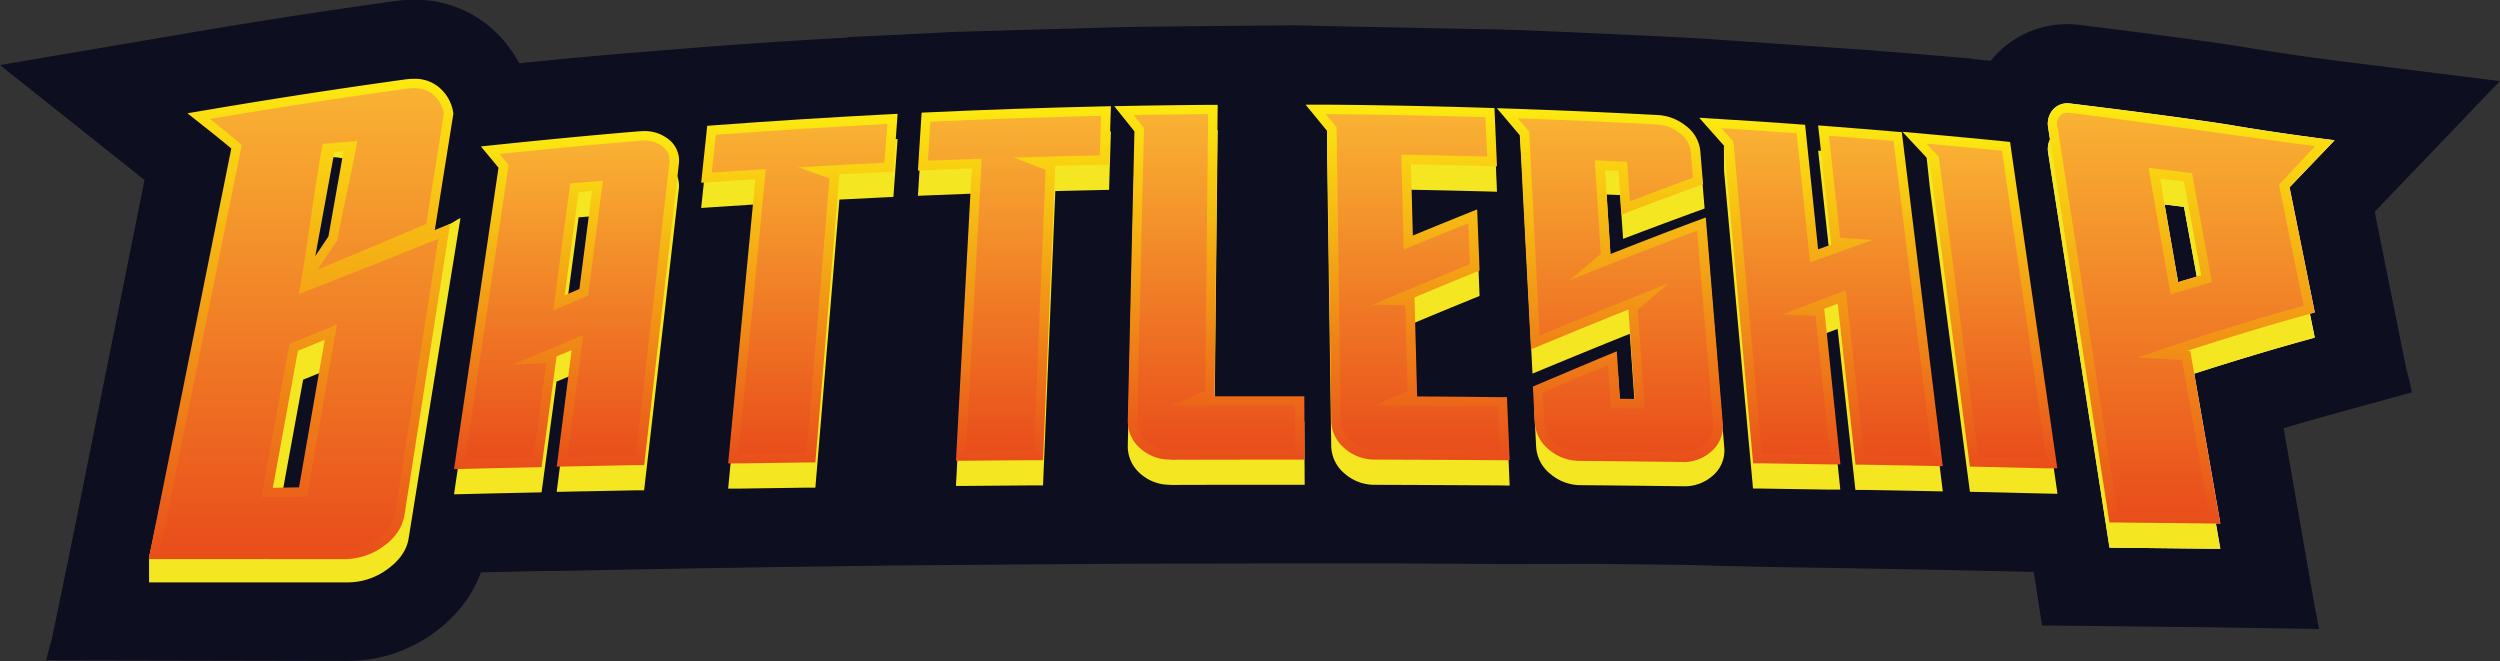 <svg id="Lager_1" data-name="Lager 1" xmlns="http://www.w3.org/2000/svg" xmlns:xlink="http://www.w3.org/1999/xlink" viewBox="0 0 793.41 209.79"><rect x="0" y="0" width="793.41" height="209.79" fill="#333333" stroke="none"/><defs><style>.cls-1{fill:#fff;}.cls-2{fill:#0d0e1f;}.cls-3{fill:#f4e721;}.cls-4{fill:url(#Namnlös_övertoning_41);}.cls-5{fill:url(#Namnlös_övertoning_41-2);}.cls-6{fill:url(#Namnlös_övertoning_41-3);}.cls-7{fill:url(#Namnlös_övertoning_41-4);}.cls-8{fill:url(#Namnlös_övertoning_41-5);}.cls-9{fill:url(#Namnlös_övertoning_41-6);}.cls-10{fill:url(#Namnlös_övertoning_41-7);}.cls-11{fill:url(#Namnlös_övertoning_41-8);}.cls-12{fill:url(#Namnlös_övertoning_41-9);}.cls-13{fill:url(#Namnlös_övertoning_41-10);}.cls-14{fill:url(#Namnlös_övertoning_40);}.cls-15{fill:url(#Namnlös_övertoning_40-2);}.cls-16{fill:url(#Namnlös_övertoning_40-3);}.cls-17{fill:url(#Namnlös_övertoning_40-4);}.cls-18{fill:url(#Namnlös_övertoning_40-5);}.cls-19{fill:url(#Namnlös_övertoning_40-6);}.cls-20{fill:url(#Namnlös_övertoning_40-7);}.cls-21{fill:url(#Namnlös_övertoning_40-8);}.cls-22{fill:url(#Namnlös_övertoning_40-9);}.cls-23{fill:url(#Namnlös_övertoning_40-10);}</style><linearGradient id="Namnlös_övertoning_41" x1="127.66" y1="201.87" x2="127.66" y2="354.29" gradientUnits="userSpaceOnUse"><stop offset="0" stop-color="#fcea10"/><stop offset="1" stop-color="#e94e1b"/></linearGradient><linearGradient id="Namnlös_övertoning_41-2" x1="211.93" y1="218.48" x2="211.93" y2="325.75" xlink:href="#Namnlös_övertoning_41"/><linearGradient id="Namnlös_övertoning_41-3" x1="285.81" y1="212.99" x2="285.81" y2="324.02" xlink:href="#Namnlös_övertoning_41"/><linearGradient id="Namnlös_övertoning_41-4" x1="354.06" y1="210.57" x2="354.06" y2="323.12" xlink:href="#Namnlös_övertoning_41"/><linearGradient id="Namnlös_övertoning_41-5" x1="415.97" y1="210.1" x2="415.97" y2="322.72" xlink:href="#Namnlös_övertoning_41"/><linearGradient id="Namnlös_övertoning_41-6" x1="478.86" y1="210.08" x2="478.86" y2="322.95" xlink:href="#Namnlös_övertoning_41"/><linearGradient id="Namnlös_övertoning_41-7" x1="543.07" y1="211.2" x2="543.07" y2="323.48" xlink:href="#Namnlös_övertoning_41"/><linearGradient id="Namnlös_övertoning_41-8" x1="610.07" y1="214.11" x2="610.07" y2="324.81" xlink:href="#Namnlös_övertoning_41"/><linearGradient id="Namnlös_övertoning_41-9" x1="660.49" y1="218.79" x2="660.49" y2="325.59" xlink:href="#Namnlös_övertoning_41"/><linearGradient id="Namnlös_övertoning_41-10" x1="727.55" y1="209.66" x2="727.55" y2="343.07" xlink:href="#Namnlös_övertoning_41"/><linearGradient id="Namnlös_övertoning_40" x1="127.98" y1="204.87" x2="127.98" y2="351.29" gradientUnits="userSpaceOnUse"><stop offset="0" stop-color="#f9b233"/><stop offset="1" stop-color="#e94e1b"/></linearGradient><linearGradient id="Namnlös_övertoning_40-2" x1="212.17" y1="221.48" x2="212.17" y2="322.67" xlink:href="#Namnlös_övertoning_40"/><linearGradient id="Namnlös_övertoning_40-3" x1="285.87" y1="216.16" x2="285.87" y2="320.97" xlink:href="#Namnlös_övertoning_40"/><linearGradient id="Namnlös_övertoning_40-4" x1="354.12" y1="213.64" x2="354.12" y2="320.09" xlink:href="#Namnlös_övertoning_40"/><linearGradient id="Namnlös_övertoning_40-5" x1="417.54" y1="213.13" x2="417.54" y2="319.72" xlink:href="#Namnlös_övertoning_40"/><linearGradient id="Namnlös_övertoning_40-6" x1="480.48" y1="213.13" x2="480.48" y2="319.93" xlink:href="#Namnlös_övertoning_40"/><linearGradient id="Namnlös_övertoning_40-7" x1="544.9" y1="214.43" x2="544.9" y2="320.48" xlink:href="#Namnlös_övertoning_40"/><linearGradient id="Namnlös_övertoning_40-8" x1="611.9" y1="217.55" x2="611.9" y2="321.74" xlink:href="#Namnlös_övertoning_40"/><linearGradient id="Namnlös_övertoning_40-9" x1="662.53" y1="222.48" x2="662.53" y2="322.52" xlink:href="#Namnlös_övertoning_40"/><linearGradient id="Namnlös_övertoning_40-10" x1="725.99" y1="212.68" x2="725.99" y2="340.03" xlink:href="#Namnlös_övertoning_40"/></defs><title>logo</title><path class="cls-1" d="M175.1,248.28l-.19.1.07-.47-4.86,2L176,213l-.06-.46a12.88,12.88,0,0,0-4.45-7.9,11.82,11.82,0,0,0-8.07-2.73,20.76,20.76,0,0,0-2.87.21c-20.6,2.85-41.56,6.08-62.32,9.6l-6.63,1.12L96.88,217c2.85,2.27,5.76,4.63,8.66,7L79.45,353.6v.06h0l-.13.62h.13v7.37H142.3a21.27,21.27,0,0,0,12.57-4c3.86-2.75,6.34-6.09,7-10.05q8.25-50.79,16.45-101.65C177.27,246.43,176.11,247.86,175.1,248.28ZM127,331.53l-5,.09,6.28-34.25,5-2.05Zm13.73-104.48-4.4,24.85-4.16,6.24L138,226.76C138.57,226.76,139.68,226.91,140.76,227.05Z" transform="translate(-32.13 -176.87)"/><path class="cls-1" d="M578.9,313a10.69,10.69,0,0,0,0-1.79l-5.41-65.37-3.72,1.4c-8.64,3.24-17.41,6.62-26.52,10.22l-1.21-18.86,4.22.18,1,13.9,3.77-1.43c6.74-2.55,13.44-5.05,19.94-7.41l2.15-.78-.63-7.65.15-.06-.87-10.52a11.33,11.33,0,0,0-4.58-8,15.51,15.51,0,0,0-9.11-3.45c-14.66-.78-29.5-1.43-44.11-1.94l-6.76-.23,7.31,8.65h-.07l.25,3.6,3.32,64.3.08,0,.4,7.74,3.93-1.63c9.39-3.9,18.3-7.55,26.94-11l1.46,20.68-4.62-.07-1-15.07L541.36,290c-6.67,2.78-13.68,5.73-20.82,8.77l-1.92.82.58,11.32a11.86,11.86,0,0,0,.15,1.35l.33,6.35a11.94,11.94,0,0,0,4.56,8.74,14.86,14.86,0,0,0,9.68,3.53q16.2.15,32.4.35h.21a13.31,13.31,0,0,0,9.25-3.4,10.45,10.45,0,0,0,3.61-8.87Z" transform="translate(-32.13 -176.87)"/><path class="cls-1" d="M244,220.87a12.15,12.15,0,0,0-7.57-2.39c-.48,0-1,0-1.48.06-14.8,1.26-29.83,2.68-44.65,4.22l-5.6.58,3.6,4.32c.67.81,1.35,1.62,2,2.44l-14.1,95.65,1.18,0-1.18,8,3.56-.08q10.83-.26,21.66-.49l2.56-.06L208.75,298l3.71-1.56L208.8,325l1,0-1,8,3.48-.07,21.64-.42,2.63,0,11-95.52a8.73,8.73,0,0,0-.46-4l.46-4A8.55,8.55,0,0,0,244,220.87Zm-28.27,25,3.22-.26-2.94,23-3.53,1.5Z" transform="translate(-32.13 -176.87)"/><path class="cls-1" d="M313.56,213.17c-18.05.93-36.38,2.09-54.49,3.44l-2.49.19-1.92,18.07.85-.06-.85,8.06,3.56-.24q6.43-.44,12.86-.84L263.18,324H264l-.77,8,3.35,0,21.61-.31,2.72,0,7.63-91.42c4.83-.25,9.67-.5,14.47-.72l2.66-.13L317,221l-.59,0,.59-8Z" transform="translate(-32.13 -176.87)"/><path class="cls-1" d="M381.52,210.64c-18,.41-36.21,1-54.21,1.86l-2.69.12L323.44,231l.52,0-.52,8,3.33-.14q6.68-.28,13.33-.52l-4.59,84.77H336l-.44,8,3.2,0,21.58-.17h2.86l3.9-93.4c4.75-.13,9.5-.24,14.21-.33l2.85-.06.58-18.55h-.25l.25-8Z" transform="translate(-32.13 -176.87)"/><path class="cls-1" d="M446.08,302.57H433.83l-16.16,0,.9-84.48h-.08l.08-8-3.05,0c-7.84.06-15.81.16-23.68.3l-6.1.11,6.41,8L390,310.27a11.57,11.57,0,0,0,.14,2l-.14,6a11.34,11.34,0,0,0,4,8.92,13.85,13.85,0,0,0,9.52,3.53h.05q15,0,30.07-.05H446.2l-.05-8h.05Z" transform="translate(-32.13 -176.87)"/><path class="cls-1" d="M510.38,303l-2.84,0c-8.46-.08-17.05-.16-25.67-.21l-.62-23.52c6.38-2.66,12.5-5.2,18.49-7.65l1.95-.8-.31-7.87.31-.13-.76-19.41L497,244.93c-5.33,2.15-10.85,4.4-16.47,6.71l-.38-14.59c7.94.15,15.95.33,23.87.54l3.22.09-.35-8h.35l-.8-18.49-2.79-.09c-16.83-.5-33.91-.83-50.75-1l-6.41,0,6.83,8.34v8l1.31,91.9a11.64,11.64,0,0,0,4.28,8.86,14.32,14.32,0,0,0,9.63,3.55c13.22,0,26.53.11,39.57.2l3.15,0-.34-8h.34Z" transform="translate(-32.13 -176.87)"/><path class="cls-1" d="M635.7,218.79l-2.43-.21c-6.8-.58-13.7-1.14-20.52-1.66l-3.61-.28.89,8.07-.89-.07,3.32,30.13-3.33,1.2L605,216.34l-2.51-.18c-7.9-.57-15.93-1.11-23.86-1.6l-7.24-.45,7.93,8.95v.07h-.05l.05,7.93,9.19,100.72,2.7,0,21.61.34,3.39,0-.83-8h.83l-4.33-41.7,3.48-1.31L621,332.3l2.64,0,21.63.4,3.46.07-1-8,1,0Z" transform="translate(-32.13 -176.87)"/><path class="cls-1" d="M670.1,222l-2.33-.24c-8-.79-16.06-1.56-24-2.27l-7.82-.71,7.72,8.26.92,9,12.77,97,2.57.05,21.66.47,3.55.08-1.16-8,1.16,0Z" transform="translate(-32.13 -176.87)"/><path class="cls-2" d="M403.57,355.72h.12q15,0,30-.05l33.27,0c.5,0,1,0,1.5,0,13.19,0,26.47.11,39.48.2l29.42-.05h0q14.14.14,28.3.3h0l25.22.64,21.56.33,10.79.19q10.8.18,21.58.4l6.41.12,8.16.17,18.18.4,2.65,17,23.74.25,28.93.31,35.22.55-.62-3.33-.93-4.85-9.67-55.53q7.07-2.1,13.84-4l26.86-7.39-.81-3.75-1-3.82-10-49.74,39.73-41.46-49.39-6.16c-11.08-1.39-22.07-3-32.67-4.78-3.63-.61-19.92-3-51.31-6.89a34.19,34.19,0,0,0-3.91-.24,31.14,31.14,0,0,0-23.68,10.86c-.21.25-.42.51-.62.77l-5.92-.58,0-.11-17.22-1.47L627.71,193v-.05l-2.54-.18L574,189.22h0c-17.43-1.08-60.58-2.84-60.58-2.84h0l-3.85-.11-57.2-1.14h0l-8.56-.23h0l-9.61.08-40.34.38h0l-7.85.18L334.9,187h0l-15.75.81-18,.83v.14c-14.61.82-29.33,1.78-43.9,2.87l-23.3,1.88h0l-1.06.07c-11.93,1-24,2.14-36,3.34a39,39,0,0,0-8.8-11.13,36.57,36.57,0,0,0-24.59-9,46.9,46.9,0,0,0-6.3.44c-20.84,2.89-42.06,6.16-63.06,9.72L32.13,197.52,78,234,55,348.56l-.52,2.5v.12l-5.77,27.9-.9,3.34-1.06,4,95.59.2a46.43,46.43,0,0,0,27.06-8.59c8.61-6.12,13.07-13.25,15.35-19.51l17.28-.39L212.8,358l21.58-.43,18.19-.33,14.35-.22q10.79-.17,21.56-.31l24.48-.34,26-.23,21.53-.17,26.68-.18" transform="translate(-32.13 -176.87)"/><path class="cls-1" d="M758.75,236.31l14.31-14.93c-14.33-1.79-25.86-3.61-33.72-4.94-2.7-.45-18.5-2.84-50.21-6.72a6.33,6.33,0,0,0-.86-.06,6,6,0,0,0-4.68,2.11,6.85,6.85,0,0,0-1.44,5.64l.57,3.7a7.19,7.19,0,0,0-.57,4.3l19.49,125.28,2.54,0,29,.31,3.61,0-1.4-8,1.4,0-8.29-47.57c12.16-3.92,24.07-7.51,35.57-10.7l2.69-.75c-.46-2.3-1-4.86-1.54-7.57l1.54-.43Zm-33.5,6.22,4.06,22.14c-2,.58-3.94,1.16-5.92,1.76l-4.29-24.65Z" transform="translate(-32.13 -176.87)"/><path class="cls-3" d="M169.34,250.47c1.92-1.06,3.72-1.5,5.64-2.56,1-.43,2.27-1.42,3.28-1.84Q170,296.86,161.83,347.65c-.62,4-3.1,7.3-7,10.05a21.27,21.27,0,0,1-12.57,4H79.44v-8l26.22-122.27c-1,.55-1-.36-.74-3,.2-2.38,4.19-3.12,1.71-5.09L103.46,220l-3-1.75c20.75-3.51,39.63-6,60.22-8.84a20.87,20.87,0,0,1,2.87-.21,11.8,11.8,0,0,1,8.08,2.74c2.5,2.2,2.57,4.3,3,7.34M120.36,340.87l8.3-.15,8.17-46.83c-2.83,1.17-5.67,2.33-8.5,3.48Zm10.16-79.93c1.39-2.08,6.09,2.23,7.47.15l5.39-33.81c-1,.12-4.72-.64-5.69-.5Z" transform="translate(-32.13 -176.87)"/><path class="cls-3" d="M190.34,238.1c-.67-.82,1.52-2,.85-2.79l.69-3.31-1.56-1.24c14.82-1.54,29.85-3,44.65-4.22.51,0,1-.06,1.48-.06a12.15,12.15,0,0,1,7.57,2.39,8.55,8.55,0,0,1,3.53,8.09l-11,95.52-2.63,0-21.64.42-3.48.07,4.74-37-4.79,2L204,333.12l-2.56.06q-10.83.22-21.66.49l-3.56.08Zm21,40.48,4.67-2,4-31.08-4.25.35Z" transform="translate(-32.13 -176.87)"/><path class="cls-3" d="M271.85,241.74q-6.81.42-13.63.89l-3.56.24,1.92-18.07,2.49-.19c18.11-1.35,36.44-2.51,54.49-3.44L317,221l-1.34,18.36-2.66.13c-4.8.22-9.64.47-14.47.72l-7.63,91.42-2.72,0-21.61.31-3.35,0Z" transform="translate(-32.13 -176.87)"/><path class="cls-3" d="M340.54,238.33q-6.89.25-13.77.54l-3.33.14,1.18-18.39,2.69-.12c18-.83,36.24-1.45,54.21-1.86l3.17-.07-.58,18.55-2.85.06c-4.71.09-9.46.2-14.21.33l-3.9,93.4h-2.86l-21.58.17-3.2,0Z" transform="translate(-32.13 -176.87)"/><path class="cls-3" d="M403.57,330.72a13.85,13.85,0,0,1-9.52-3.53,11.34,11.34,0,0,1-4-8.92l2.11-91.71.73-7.62-.13-.41c7.87-.14,14.93-.34,22.77-.4l3.05,0-1,92.48,16.24,0h12.25l.12,20.11H433.69q-15,0-30.07.05Z" transform="translate(-32.13 -176.87)"/><path class="cls-3" d="M508.09,330.93c-13-.09-26.35-.16-39.57-.2a14.32,14.32,0,0,1-9.63-3.55,11.64,11.64,0,0,1-4.28-8.86l-1.31-91.9v-8l.42-.28c16.84.14,33.08.46,49.91,1l2.79.09.8,18.49-3.22-.09c-8-.21-16.08-.4-24.09-.54l.6,22.59c5.62-2.31,11.14-4.56,16.47-6.71l3.95-1.59.76,19.41-1.95.8c-6.06,2.48-12.25,5-18.7,7.74l.83,31.43c8.62,0,17.21.13,25.67.21l2.84,0,.86,20Z" transform="translate(-32.13 -176.87)"/><path class="cls-3" d="M558.55,221.08a15.51,15.51,0,0,1,9.11,3.45,11.32,11.32,0,0,1,4.58,8l.87,10.52-2.15.78c-6.5,2.36-13.2,4.86-19.94,7.41l-3.77,1.43-1-13.9L542,238.6l1.7,26.56c9.11-3.59,17.88-7,26.52-10.22l3.72-1.39,5.41,65.37a10.45,10.45,0,0,1-3.61,8.87,13.31,13.31,0,0,1-9.25,3.4h-.21q-16.2-.19-32.4-.35a14.86,14.86,0,0,1-9.68-3.53,11.94,11.94,0,0,1-4.56-8.74l-.59-11.31,1.93-.82c7.14-3,14.15-6,20.82-8.77l3.88-1.61,1,15.06,4.68.08-2-28.39c-8.64,3.46-17.55,7.11-26.94,11l-3.93,1.63L515,227.56l-.55-7.71" transform="translate(-32.13 -176.87)"/><path class="cls-3" d="M602.5,224.16l2.51.18L609.13,264l4.18-1.51-4.17-37.82,3.61.28c6.82.52,13.72,1.08,20.52,1.66l2.43.21,13,106-3.46-.07-21.63-.4-2.64,0-5.64-51.1-4.29,1.61,5.14,49.4-3.39,0-21.61-.34-2.7,0-9.19-100.72-.05-7.93" transform="translate(-32.13 -176.87)"/><path class="cls-3" d="M667.77,229.77l2.33.24,15,103.58-3.55-.08L659.88,333l-2.57-.05-12.77-97-1-9.51" transform="translate(-32.13 -176.87)"/><path class="cls-3" d="M733.13,351l-29-.31-2.54,0L682.15,225.41a6.85,6.85,0,0,1,1.44-5.64,6,6,0,0,1,4.68-2.11,6.33,6.33,0,0,1,.86.06c31.71,3.88,47.51,6.27,50.21,6.72,7.86,1.33,10,2.27,24.33,4.06-4.77,5-2,2.77-6.75,7.75,2.65,13.25,7.14,34.56,9.79,47.8l-2.69.75c-12.21,3.38-24.87,7.21-37.81,11.42l1,.06,9.54,54.79Zm-9.74-76.6c2.44-.74,4.89-1.46,7.31-2.17l-5.45-29.73-7.58-.93Z" transform="translate(-32.13 -176.87)"/><path class="cls-4" d="M79.31,354.29,105.54,224c-2.9-2.41-5.81-4.77-8.66-7l-5.27-4.18,6.63-1.12c20.76-3.52,41.72-6.75,62.32-9.6a20.76,20.76,0,0,1,2.87-.21,11.82,11.82,0,0,1,8.07,2.73,12.88,12.88,0,0,1,4.45,7.9l.06.46-5.89,36.91,4.86-2L160.51,340.2c-.63,4-2.9,7.38-6.77,10.12a21.18,21.18,0,0,1-12.56,4Zm39.41-22.62,8.31-.14,8.16-46.83q-4.24,1.76-8.5,3.48Zm13.48-73.53,4.16-6.24,4.81-27.12-2.93.39Z" transform="translate(-32.13 -176.87)"/><path class="cls-5" d="M190.34,230.1c-.67-.82-1.35-1.63-2-2.44l-3.6-4.32,5.6-.58c14.82-1.54,29.85-3,44.65-4.22.51,0,1-.06,1.48-.06a12.15,12.15,0,0,1,7.57,2.39,8.55,8.55,0,0,1,3.53,8.09l-11,95.52-2.63,0-21.64.42-3.48.07,4.74-37-4.79,2L204,325.12l-2.56.06q-10.83.22-21.66.49l-3.56.08Zm21,40.48,4.67-2,4-31.08-4.25.35Z" transform="translate(-32.13 -176.87)"/><path class="cls-6" d="M271.85,233.74q-6.81.42-13.63.89l-3.56.24,1.92-18.07,2.49-.19c18.11-1.35,36.44-2.51,54.49-3.44L317,213l-1.34,18.36-2.66.13c-4.8.22-9.64.47-14.47.72l-7.63,91.42-2.72,0-21.61.31-3.35,0Z" transform="translate(-32.13 -176.87)"/><path class="cls-7" d="M340.54,230.33q-6.89.25-13.77.54l-3.33.14,1.18-18.39,2.69-.12c18-.83,36.24-1.45,54.21-1.86l3.17-.07-.58,18.55-2.85.06c-4.71.09-9.46.2-14.21.33l-3.9,93.4h-2.86l-21.58.17-3.2,0Z" transform="translate(-32.13 -176.87)"/><path class="cls-8" d="M403.57,322.72a13.85,13.85,0,0,1-9.52-3.53,11.34,11.34,0,0,1-4-8.92l2.11-91.71-6.41-8,6.1-.11c7.87-.14,15.84-.24,23.68-.3l3.05,0-1,92.48,16.24,0h12.25l.12,20.11H433.69q-15,0-30.07.05Z" transform="translate(-32.13 -176.87)"/><path class="cls-9" d="M508.09,322.93c-13-.09-26.35-.16-39.57-.2a14.32,14.32,0,0,1-9.63-3.55,11.64,11.64,0,0,1-4.28-8.86l-1.31-91.9-6.83-8.34,6.41,0c16.84.14,33.92.47,50.75,1l2.79.09.8,18.49-3.22-.09c-8-.21-16.08-.4-24.09-.54l.6,22.59c5.62-2.31,11.14-4.56,16.47-6.71l3.95-1.59.76,19.41-1.95.8c-6.06,2.48-12.25,5-18.7,7.74l.83,31.43c8.62,0,17.21.13,25.67.21l2.84,0,.86,20Z" transform="translate(-32.13 -176.87)"/><path class="cls-10" d="M565.84,323.48q-16.2-.19-32.39-.35a14.87,14.87,0,0,1-9.69-3.53,11.93,11.93,0,0,1-4.56-8.73l-.58-11.32,1.92-.82c7.14-3,14.15-6,20.82-8.77l3.88-1.61,1,15.07,4.68.07-2-28.39c-8.65,3.47-17.56,7.11-26.95,11L518,287.75l-3.5-67.9-7.31-8.65,6.76.23c14.61.51,29.45,1.16,44.11,1.94a15.51,15.51,0,0,1,9.11,3.45,11.33,11.33,0,0,1,4.58,8l.87,10.52-2.15.78c-6.49,2.37-13.2,4.86-19.94,7.41L546.77,245l-1-13.9-4.23-.18,1.7,26.57c9.11-3.6,17.88-7,26.52-10.22l3.72-1.4,5.41,65.37a10.45,10.45,0,0,1-3.61,8.87,13.31,13.31,0,0,1-9.25,3.4Z" transform="translate(-32.13 -176.87)"/><path class="cls-11" d="M645.28,324.74l-21.63-.4-2.64,0-5.64-51.1-4.29,1.61,5.14,49.4-3.39,0-21.61-.34-2.7,0-9.19-100.72-7.93-8.95,7.24.45c7.93.49,16,1,23.86,1.6l2.51.18L609.13,256l4.18-1.51-4.17-37.82,3.61.28c6.82.52,13.72,1.08,20.52,1.66l2.43.21,13,106Z" transform="translate(-32.13 -176.87)"/><path class="cls-12" d="M681.54,325.51,659.88,325l-2.57-.05-12.77-97-8.64-9.25,7.82.71c8,.71,16.08,1.48,24,2.27l2.33.24,15,103.58Z" transform="translate(-32.13 -176.87)"/><path class="cls-13" d="M733.13,343l-29-.31-2.54,0L682.15,217.41a6.85,6.85,0,0,1,1.44-5.64,6,6,0,0,1,4.68-2.11,6.33,6.33,0,0,1,.86.06c31.71,3.88,47.51,6.27,50.21,6.72,7.86,1.33,19.39,3.15,33.72,4.94l-14.31,14.93,8,39.74-2.69.75c-12.21,3.38-24.87,7.21-37.81,11.42l1,.06,9.54,54.79Zm-9.74-76.6c2.44-.74,4.89-1.46,7.31-2.17l-5.45-29.73-7.58-.93Z" transform="translate(-32.13 -176.87)"/><path class="cls-14" d="M141.18,351.29H83q13.6-67.59,25.85-128.43-5-4.23-10.08-8.23,31.27-5.3,62.22-9.58,5.61-.78,8.55,1.81a9.86,9.86,0,0,1,3.46,6.08q-2.76,17.25-5.59,35-17.14,7.29-34.44,14.47,3.13-4.68,6.25-9.37c1.9-10.73,4.45-21,6.3-31.46-3.05.4-7.95.59-11,1-2.86,15.59-4.59,31.4-7.56,47.62q22.25-8.65,44.26-17.53-6.6,42-13.66,87.07c-.49,3.14-2.34,5.87-5.53,8.14A18.25,18.25,0,0,1,141.18,351.29Zm-11.62-16.8q4.86-27.92,9.53-54.64Q131.58,283,124,286q-4.38,23.89-8.93,48.72Z" transform="translate(-32.13 -176.87)"/><path class="cls-15" d="M244.57,228.62q-5.16,44.72-10.7,92.91-10.83.2-21.65.42,2.52-19.68,5-38.75-11.18,4.71-22.42,9.38l10.68-.47q-2,14.85-4.05,30.07-10.83.22-21.66.49,7.14-48.53,13.77-93.46l-2.87-3.47q22.35-2.33,44.6-4.21a9.74,9.74,0,0,1,7,1.72A5.59,5.59,0,0,1,244.57,228.62Zm-21.12,5.6c-3.45.28-6.9.56-10.35.86q-2.65,19.83-5.42,40.32,5.56-2.36,11.1-4.73Q221.15,252.17,223.45,234.22Z" transform="translate(-32.13 -176.87)"/><path class="cls-16" d="M288.1,320.66l-21.62.31q4.51-46.91,8.69-90.45-8.57.54-17.15,1.12.64-6.06,1.28-12,27.26-2,54.42-3.44-.45,6.14-.9,12.32-13.68.65-27.37,1.43,4.95,1.76,9.93,3.56Q291.87,275.53,288.1,320.66Z" transform="translate(-32.13 -176.87)"/><path class="cls-17" d="M360.27,319.92l-21.59.17q2.61-48.21,5-92.87-8.54.3-17.06.65.39-6.23.79-12.38,27.1-1.23,54.15-1.85-.19,6.24-.39,12.54-13.62.27-27.26.7,5,1.94,10.05,3.91Q362.21,273.75,360.27,319.92Z" transform="translate(-32.13 -176.87)"/><path class="cls-18" d="M414.61,300.94l-10.76,4.68q19.63-.08,39.25-.05,0,7,.08,14.11-19.79,0-39.56,0a11,11,0,0,1-7.57-2.77,8.28,8.28,0,0,1-3-6.61q1.11-48.18,2.14-92.8l-3.29-4.11q11.83-.21,23.65-.3Q415.09,255.46,414.61,300.94Z" transform="translate(-32.13 -176.87)"/><path class="cls-19" d="M477.63,256.07q10.28-4.24,20.47-8.35c.17,4.32.34,8.68.51,13q-15.44,6.32-31,12.91c3.51,0,7,.06,10.51.09q.36,13.5.73,27.29l-10.58,4.58q19.62.09,39.25.29.31,7,.61,14-19.78-.14-39.58-.2a11.37,11.37,0,0,1-7.67-2.81,8.75,8.75,0,0,1-3.25-6.65l-1.32-92.94-3.44-4.2q25.33.21,50.69,1,.27,6.21.54,12.49-13.62-.36-27.25-.59Q477.24,240.85,477.63,256.07Z" transform="translate(-32.13 -176.87)"/><path class="cls-20" d="M565.87,320.48q-16.2-.19-32.4-.35a11.86,11.86,0,0,1-7.77-2.82,9,9,0,0,1-3.5-6.6c-.16-3.08-.32-6.16-.48-9.22q10.42-4.44,20.79-8.76l.87,13.64,10.72.17q-1.11-15.89-2.2-31.37,5-4.25,9.87-8.41-20.37,8-41,16.58l-3.33-64.66c-1.2-1.42-2.4-2.83-3.59-4.25q22,.76,44,1.94a12.47,12.47,0,0,1,7.39,2.79,8.41,8.41,0,0,1,3.47,5.92c.23,2.74.46,5.48.68,8.24q-10,3.62-20,7.42-.43-6.31-.88-12.55l-10.25-.43,1.9,29.67q-4.93,4.17-9.91,8.41,20.35-8.2,40.5-15.8,2.48,30,5.08,61.42a7.42,7.42,0,0,1-2.63,6.4A10.43,10.43,0,0,1,565.87,320.48Z" transform="translate(-32.13 -176.87)"/><path class="cls-21" d="M617.93,269.05q-10.06,3.72-20.18,7.63c3.52.14,7,.27,10.56.42q2.25,21.64,4.57,44.06l-21.62-.34q-4.69-51.52-9-99l-3.77-4.26q11.89.73,23.83,1.6l4.25,41q10-3.67,20-7.15c-3.48-.22-6.95-.42-10.43-.62q-1.82-16.44-3.57-32.43,10.23.78,20.5,1.66,5.91,48.06,12.32,100.17l-21.64-.4Q620.76,294.64,617.93,269.05Z" transform="translate(-32.13 -176.87)"/><path class="cls-22" d="M681.61,322.52,660,322q-6.53-49.55-12.56-95.35c-1.31-1.4-2.63-2.8-3.94-4.21q12,1.08,24,2.28Q674.27,271.71,681.61,322.52Z" transform="translate(-32.13 -176.87)"/><path class="cls-23" d="M763.22,273.91q-26.31,7.29-52.73,16.4l14.16.82q4.17,24,8.52,48.9l-29-.31q-10-64.5-19.1-122.77a3.71,3.71,0,0,1,1.27-3.7,3.56,3.56,0,0,1,2.39-.55c2.75.2,22.82,2.89,50.13,6.71l28,3.9-11.46,12.12ZM714,230.14q3.45,19.76,7,40.15,6.56-2,13.11-3.91-3.21-17.52-6.32-34.56Z" transform="translate(-32.13 -176.87)"/></svg>